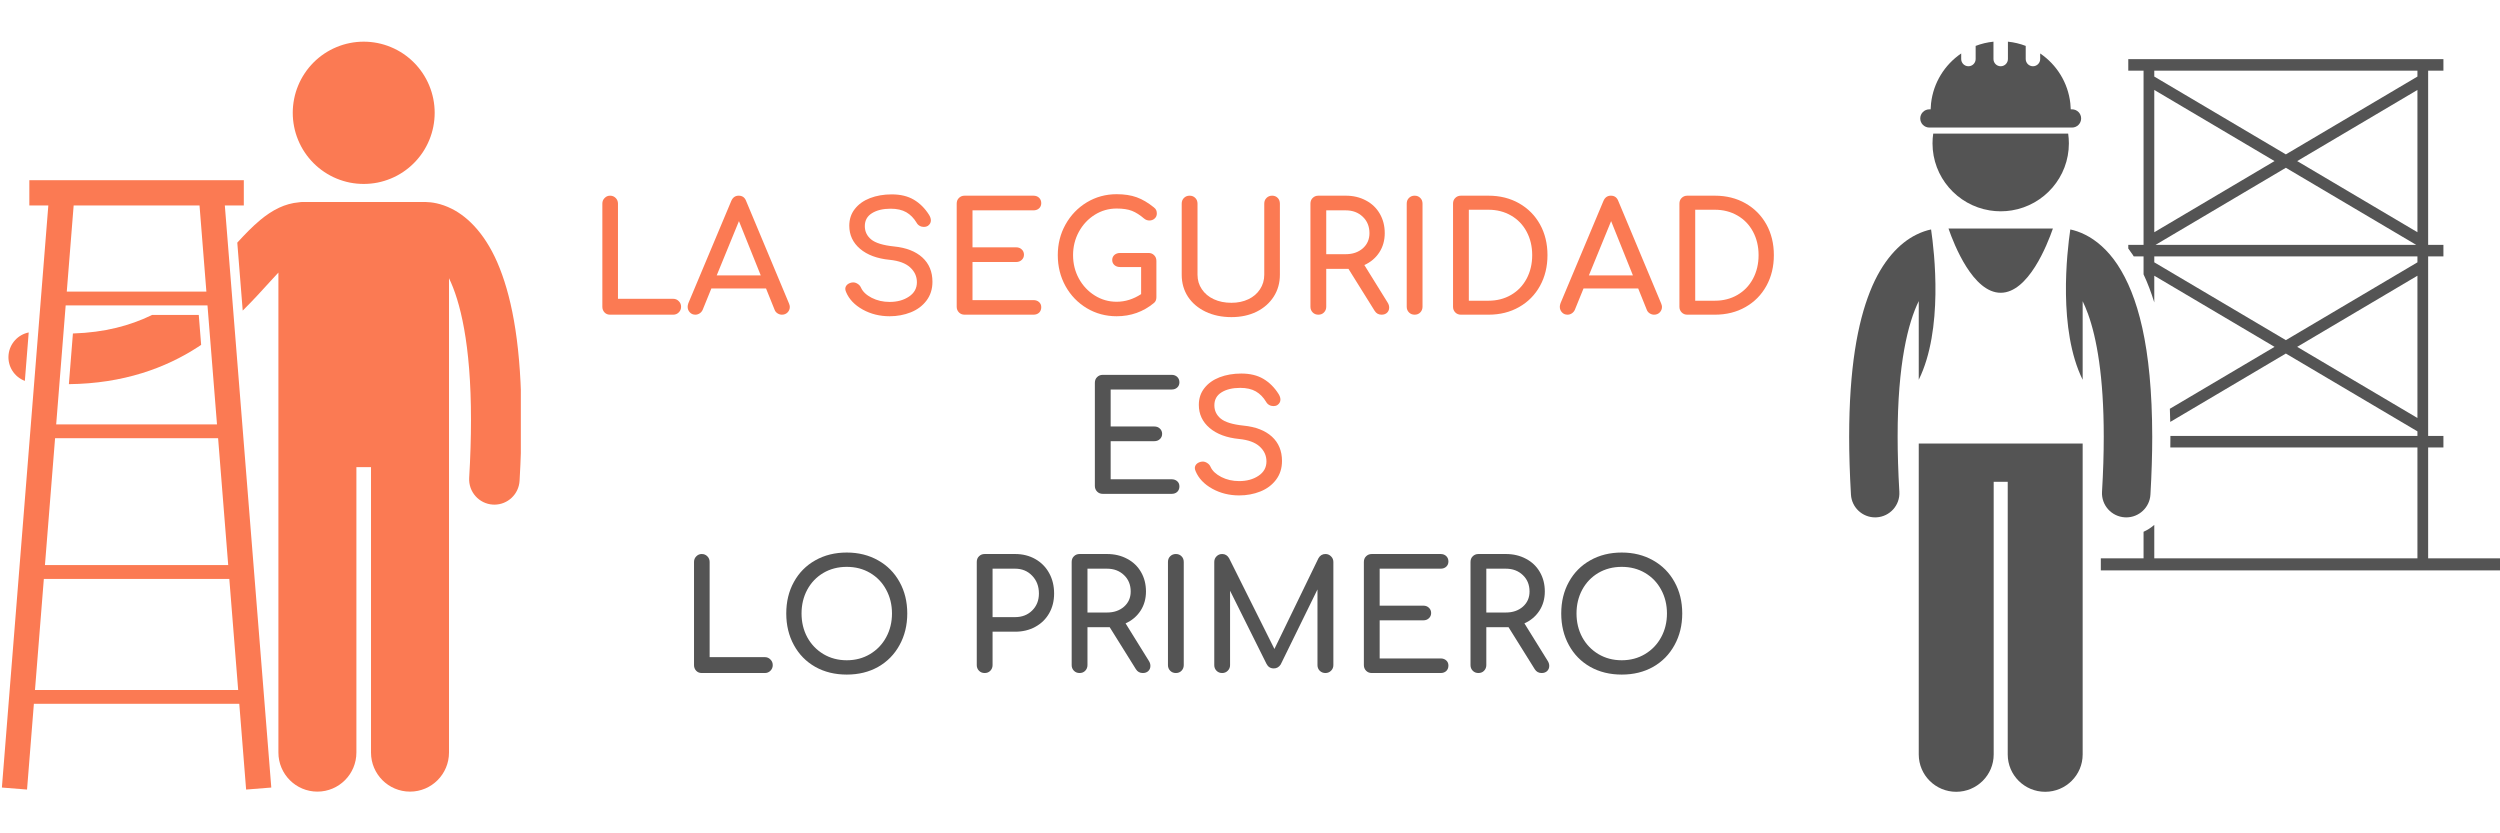 <svg xmlns="http://www.w3.org/2000/svg" xmlns:xlink="http://www.w3.org/1999/xlink" width="600" zoomAndPan="magnify" viewBox="0 0 450 150" height="200" preserveAspectRatio="xMidYMid meet" version="1.0"><defs><g/><clipPath id="2f3a347485"><path d="M 42 36 L 93.75 36 L 93.75 142.5 L 42 142.5 Z M 42 36 " clip-rule="nonzero"/></clipPath><clipPath id="51a731775a"><path d="M 52 7.5 L 79 7.5 L 79 34 L 52 34 Z M 52 7.5 " clip-rule="nonzero"/></clipPath><clipPath id="7e30310b10"><path d="M 0.234 32 L 49 32 L 49 142.5 L 0.234 142.5 Z M 0.234 32 " clip-rule="nonzero"/></clipPath><clipPath id="4e2efa2ec1"><path d="M 332.695 41 L 349 41 L 349 94 L 332.695 94 Z M 332.695 41 " clip-rule="nonzero"/></clipPath><clipPath id="435c2a9f3f"><path d="M 345 79 L 375 79 L 375 142.5 L 345 142.5 Z M 345 79 " clip-rule="nonzero"/></clipPath><clipPath id="318f2169b9"><path d="M 345 7.5 L 375 7.5 L 375 23 L 345 23 Z M 345 7.5 " clip-rule="nonzero"/></clipPath></defs><g clip-path="url(#2f3a347485)"><path fill="#fb7a53" d="M 93.859 75.648 C 93.859 78.98 93.754 82.605 93.523 86.551 C 93.379 88.969 91.379 90.836 88.992 90.836 C 88.902 90.836 88.812 90.836 88.723 90.828 C 86.219 90.68 84.309 88.527 84.453 86.016 C 84.676 82.23 84.777 78.781 84.777 75.648 C 84.797 61.863 82.793 54.117 80.82 50.078 L 80.82 135.453 C 80.82 139.344 77.68 142.492 73.805 142.492 C 69.926 142.492 66.781 139.344 66.781 135.453 L 66.781 84.078 L 64.152 84.078 L 64.152 135.453 C 64.152 139.344 61.008 142.492 57.133 142.492 C 53.258 142.492 50.113 139.344 50.113 135.453 L 50.113 49.062 C 49.699 49.504 49.266 49.969 48.816 50.469 C 47.34 52.082 45.66 53.965 43.688 55.906 L 42.711 43.676 C 44.047 42.219 45.371 40.832 46.84 39.605 C 47.859 38.762 48.965 37.984 50.262 37.379 C 51.32 36.883 52.539 36.523 53.824 36.414 C 54.047 36.379 54.27 36.355 54.5 36.355 L 76.434 36.355 C 76.504 36.355 76.574 36.363 76.641 36.363 C 77.668 36.379 79.367 36.598 81.309 37.578 C 84.359 39.098 87.652 42.418 89.957 48.301 C 92.289 54.211 93.855 62.75 93.859 75.648 Z M 93.859 75.648 " fill-opacity="1" fill-rule="nonzero"/></g><path fill="#fb7a53" d="M 1.543 63.844 C 1.75 61.809 3.266 60.223 5.168 59.84 L 4.473 68.562 C 2.586 67.855 1.332 65.949 1.543 63.844 Z M 1.543 63.844 " fill-opacity="1" fill-rule="nonzero"/><path fill="#fb7a53" d="M 27.383 56.684 L 35.777 56.684 L 36.207 62.074 C 36.016 62.203 35.828 62.332 35.633 62.457 C 29.836 66.227 22.199 69.047 12.398 69.148 L 13.125 60.027 C 18.902 59.848 23.398 58.59 27.156 56.797 C 27.234 56.762 27.305 56.719 27.383 56.684 Z M 27.383 56.684 " fill-opacity="1" fill-rule="nonzero"/><g clip-path="url(#51a731775a)"><path fill="#fb7a53" d="M 52.695 20.305 C 52.695 21.145 52.777 21.98 52.941 22.805 C 53.102 23.629 53.344 24.43 53.668 25.207 C 53.988 25.984 54.379 26.723 54.848 27.422 C 55.312 28.121 55.844 28.766 56.434 29.359 C 57.027 29.957 57.672 30.484 58.371 30.953 C 59.07 31.422 59.805 31.816 60.578 32.137 C 61.355 32.457 62.152 32.703 62.977 32.867 C 63.797 33.027 64.629 33.109 65.469 33.109 C 66.305 33.109 67.137 33.027 67.961 32.867 C 68.781 32.703 69.582 32.457 70.355 32.137 C 71.133 31.816 71.867 31.422 72.566 30.953 C 73.262 30.484 73.906 29.957 74.5 29.359 C 75.094 28.766 75.621 28.121 76.09 27.422 C 76.555 26.723 76.949 25.984 77.27 25.207 C 77.59 24.43 77.832 23.629 77.996 22.805 C 78.16 21.98 78.242 21.145 78.242 20.305 C 78.242 19.465 78.16 18.633 77.996 17.809 C 77.832 16.984 77.59 16.184 77.27 15.406 C 76.949 14.629 76.555 13.891 76.09 13.191 C 75.621 12.492 75.094 11.844 74.5 11.25 C 73.906 10.656 73.262 10.125 72.566 9.656 C 71.867 9.191 71.133 8.797 70.355 8.477 C 69.582 8.152 68.781 7.91 67.961 7.746 C 67.137 7.582 66.305 7.5 65.469 7.5 C 64.629 7.5 63.797 7.582 62.977 7.746 C 62.152 7.91 61.355 8.152 60.578 8.477 C 59.805 8.797 59.07 9.191 58.371 9.656 C 57.672 10.125 57.027 10.656 56.434 11.25 C 55.844 11.844 55.312 12.492 54.848 13.191 C 54.379 13.891 53.988 14.629 53.668 15.406 C 53.344 16.184 53.102 16.984 52.941 17.809 C 52.777 18.633 52.695 19.465 52.695 20.305 Z M 52.695 20.305 " fill-opacity="1" fill-rule="nonzero"/></g><g clip-path="url(#7e30310b10)"><path fill="#fb7a53" d="M 48.832 141.758 L 44.301 142.121 L 43.07 126.688 L 6.098 126.688 L 4.867 142.121 L 0.34 141.758 L 8.699 36.988 L 5.281 36.988 L 5.281 32.434 L 43.887 32.434 L 43.887 36.988 L 40.469 36.988 Z M 39.258 78.879 L 9.914 78.879 L 8.09 101.715 L 41.078 101.715 Z M 42.871 124.195 L 41.277 104.207 L 7.891 104.207 L 6.297 124.195 Z M 10.113 76.391 L 39.059 76.391 L 37.348 54.977 L 11.82 54.977 Z M 13.258 36.988 L 12.02 52.484 L 37.148 52.484 L 35.914 36.988 Z M 13.258 36.988 " fill-opacity="1" fill-rule="nonzero"/></g><path fill="#545454" d="M 384.07 46.152 L 385.84 46.152 L 385.84 49.383 C 386.566 50.926 387.207 52.609 387.77 54.434 L 387.77 49.629 L 409.418 62.434 L 390.574 73.578 C 390.605 74.355 390.629 75.141 390.645 75.945 L 411.453 63.637 L 435.137 77.645 L 435.137 78.469 L 390.672 78.469 C 390.672 78.52 390.672 78.566 390.672 78.613 C 390.672 79.246 390.664 79.895 390.656 80.543 L 435.137 80.543 L 435.137 100.496 L 387.77 100.496 L 387.77 94.48 C 387.195 94.984 386.547 95.402 385.84 95.719 L 385.84 100.496 L 378.148 100.496 L 378.148 102.672 L 451.039 102.672 L 451.039 100.496 L 437.066 100.496 L 437.066 80.543 L 439.816 80.543 L 439.816 78.469 L 437.066 78.469 L 437.066 46.152 L 439.816 46.152 L 439.816 44.078 L 437.066 44.078 L 437.066 12.715 L 439.816 12.715 L 439.816 10.641 L 383.09 10.641 L 383.09 12.715 L 385.84 12.715 L 385.84 44.078 L 383.09 44.078 L 383.09 44.73 C 383.367 45.102 383.637 45.477 383.898 45.871 C 383.957 45.961 384.012 46.059 384.07 46.152 Z M 413.492 62.434 L 435.137 49.629 L 435.137 75.238 Z M 435.137 47.219 L 411.453 61.227 L 387.77 47.219 L 387.77 46.152 L 435.137 46.152 Z M 387.77 16.191 L 409.414 28.996 L 387.77 41.801 Z M 435.137 41.801 L 413.492 28.996 L 435.137 16.191 Z M 434.918 44.078 L 387.992 44.078 L 411.453 30.199 Z M 435.137 12.715 L 435.137 13.781 L 411.453 27.789 L 387.77 13.781 L 387.77 12.715 Z M 435.137 12.715 " fill-opacity="1" fill-rule="nonzero"/><g clip-path="url(#4e2efa2ec1)"><path fill="#545454" d="M 337.523 93.129 C 337.609 93.129 337.695 93.125 337.785 93.121 C 340.191 92.98 342.027 90.922 341.883 88.523 C 341.672 84.91 341.574 81.613 341.574 78.617 C 341.559 65.449 343.48 58.055 345.375 54.195 L 345.375 68.355 C 349.82 59.355 348.195 45.367 347.594 41.301 C 346.801 41.469 345.887 41.762 344.91 42.254 C 341.977 43.703 338.812 46.875 336.598 52.496 C 334.359 58.137 332.855 66.297 332.848 78.617 C 332.848 81.801 332.953 85.262 333.172 89.035 C 333.309 91.344 335.23 93.129 337.523 93.129 Z M 337.523 93.129 " fill-opacity="1" fill-rule="nonzero"/></g><g clip-path="url(#435c2a9f3f)"><path fill="#545454" d="M 374.879 79.836 L 345.375 79.836 L 345.375 135.805 C 345.375 139.516 348.395 142.523 352.117 142.523 C 355.84 142.523 358.863 139.516 358.863 135.805 L 358.863 86.723 L 361.391 86.723 L 361.391 135.805 C 361.391 139.516 364.41 142.523 368.133 142.523 C 371.855 142.523 374.879 139.516 374.879 135.805 Z M 374.879 79.836 " fill-opacity="1" fill-rule="nonzero"/></g><path fill="#545454" d="M 374.879 68.359 L 374.879 54.219 C 375.199 54.879 375.527 55.637 375.848 56.523 C 377.387 60.77 378.68 67.738 378.676 78.617 C 378.676 81.617 378.578 84.91 378.363 88.527 C 378.227 90.926 380.062 92.98 382.469 93.121 C 382.555 93.125 382.641 93.129 382.727 93.129 C 385.02 93.129 386.941 91.344 387.078 89.035 C 387.297 85.262 387.402 81.801 387.402 78.617 C 387.379 62.207 384.75 53.125 381.164 47.664 C 379.371 44.953 377.277 43.215 375.34 42.254 C 374.363 41.762 373.449 41.469 372.656 41.301 C 372.055 45.367 370.43 59.355 374.879 68.359 Z M 374.879 68.359 " fill-opacity="1" fill-rule="nonzero"/><path fill="#545454" d="M 360.125 52.699 C 365.094 52.699 368.5 44.09 369.523 41.133 L 350.727 41.133 C 351.75 44.09 355.156 52.699 360.125 52.699 Z M 360.125 52.699 " fill-opacity="1" fill-rule="nonzero"/><path fill="#545454" d="M 362.129 37.871 C 367.953 36.918 372.398 31.879 372.398 25.805 C 372.398 25.207 372.352 24.621 372.27 24.051 L 347.98 24.051 C 347.898 24.621 347.852 25.207 347.852 25.805 C 347.852 31.879 352.297 36.918 358.125 37.871 C 358.773 37.977 359.445 38.035 360.125 38.035 C 360.809 38.035 361.477 37.98 362.129 37.871 Z M 362.129 37.871 " fill-opacity="1" fill-rule="nonzero"/><g clip-path="url(#318f2169b9)"><path fill="#545454" d="M 347.289 19.68 C 346.383 19.68 345.645 20.414 345.645 21.32 C 345.645 22.227 346.383 22.961 347.289 22.961 L 372.961 22.961 C 373.871 22.961 374.605 22.227 374.605 21.32 C 374.605 20.414 373.871 19.68 372.961 19.68 L 372.734 19.68 C 372.723 19.312 372.699 18.949 372.66 18.594 C 372.242 14.867 370.191 11.633 367.234 9.621 L 367.234 10.625 C 367.234 11.34 366.652 11.926 365.934 11.926 C 365.215 11.926 364.629 11.344 364.629 10.625 L 364.629 8.262 C 363.617 7.875 362.543 7.613 361.426 7.5 L 361.426 10.625 C 361.426 11.34 360.844 11.926 360.125 11.926 C 359.406 11.926 358.824 11.344 358.824 10.625 L 358.824 7.5 C 357.703 7.613 356.629 7.875 355.617 8.262 L 355.617 10.625 C 355.617 11.34 355.035 11.926 354.316 11.926 C 353.598 11.926 353.016 11.344 353.016 10.625 L 353.016 9.621 C 350.059 11.637 348.008 14.867 347.59 18.594 C 347.551 18.949 347.527 19.312 347.516 19.68 Z M 347.289 19.68 " fill-opacity="1" fill-rule="nonzero"/></g><g fill="#fb7a53" fill-opacity="1"><g transform="translate(105.673, 56.644)"><g><path d="M 4.141 0 C 3.734 0 3.398 -0.133 3.141 -0.406 C 2.879 -0.688 2.75 -1.023 2.75 -1.422 L 2.75 -19.984 C 2.75 -20.391 2.883 -20.727 3.156 -21 C 3.426 -21.281 3.754 -21.422 4.141 -21.422 C 4.547 -21.422 4.883 -21.281 5.156 -21 C 5.426 -20.727 5.562 -20.391 5.562 -19.984 L 5.562 -2.859 L 15.5 -2.859 C 15.895 -2.859 16.227 -2.719 16.5 -2.438 C 16.781 -2.164 16.922 -1.828 16.922 -1.422 C 16.922 -1.023 16.781 -0.688 16.5 -0.406 C 16.227 -0.133 15.895 0 15.5 0 Z M 4.141 0 "/></g></g></g><g fill="#fb7a53" fill-opacity="1"><g transform="translate(123.277, 56.644)"><g><path d="M 18.75 -2 C 18.844 -1.758 18.891 -1.562 18.891 -1.406 C 18.891 -1.02 18.754 -0.688 18.484 -0.406 C 18.211 -0.133 17.875 0 17.469 0 C 17.195 0 16.938 -0.078 16.688 -0.234 C 16.438 -0.391 16.258 -0.602 16.156 -0.875 L 14.609 -4.719 L 4.766 -4.719 L 3.203 -0.875 C 3.078 -0.602 2.895 -0.391 2.656 -0.234 C 2.414 -0.078 2.16 0 1.891 0 C 1.484 0 1.148 -0.141 0.891 -0.422 C 0.629 -0.703 0.5 -1.035 0.5 -1.422 C 0.5 -1.609 0.539 -1.82 0.625 -2.062 L 8.344 -20.453 C 8.613 -21.098 9.062 -21.422 9.688 -21.422 C 10.344 -21.422 10.789 -21.098 11.031 -20.453 Z M 5.734 -7.078 L 13.656 -7.078 L 9.734 -16.844 Z M 5.734 -7.078 "/></g></g></g><g fill="#fb7a53" fill-opacity="1"><g transform="translate(142.555, 56.644)"><g/></g></g><g fill="#fb7a53" fill-opacity="1"><g transform="translate(150.59, 56.644)"><g><path d="M 9.547 0.281 C 7.773 0.281 6.16 -0.117 4.703 -0.922 C 3.242 -1.734 2.242 -2.785 1.703 -4.078 C 1.609 -4.305 1.562 -4.492 1.562 -4.641 C 1.562 -4.91 1.66 -5.148 1.859 -5.359 C 2.066 -5.566 2.344 -5.707 2.688 -5.781 C 2.738 -5.801 2.832 -5.812 2.969 -5.812 C 3.258 -5.812 3.535 -5.723 3.797 -5.547 C 4.066 -5.379 4.266 -5.148 4.391 -4.859 C 4.711 -4.141 5.359 -3.531 6.328 -3.031 C 7.297 -2.539 8.367 -2.297 9.547 -2.297 C 10.91 -2.297 12.066 -2.613 13.016 -3.25 C 13.973 -3.883 14.453 -4.75 14.453 -5.844 C 14.453 -6.883 14.047 -7.773 13.234 -8.516 C 12.43 -9.254 11.207 -9.707 9.562 -9.875 C 7.301 -10.094 5.52 -10.754 4.219 -11.859 C 2.926 -12.961 2.281 -14.348 2.281 -16.016 C 2.281 -17.18 2.613 -18.188 3.281 -19.031 C 3.945 -19.883 4.859 -20.535 6.016 -20.984 C 7.18 -21.43 8.484 -21.656 9.922 -21.656 C 11.492 -21.656 12.816 -21.336 13.891 -20.703 C 14.973 -20.066 15.891 -19.156 16.641 -17.969 C 16.859 -17.613 16.969 -17.281 16.969 -16.969 C 16.969 -16.57 16.785 -16.242 16.422 -15.984 C 16.223 -15.859 15.988 -15.797 15.719 -15.797 C 15.438 -15.797 15.176 -15.863 14.938 -16 C 14.707 -16.133 14.523 -16.32 14.391 -16.562 C 13.898 -17.383 13.285 -18.008 12.547 -18.438 C 11.805 -18.863 10.867 -19.078 9.734 -19.078 C 8.348 -19.078 7.223 -18.805 6.359 -18.266 C 5.504 -17.734 5.078 -16.957 5.078 -15.938 C 5.078 -14.977 5.457 -14.18 6.219 -13.547 C 6.988 -12.91 8.363 -12.488 10.344 -12.281 C 12.531 -12.062 14.227 -11.398 15.438 -10.297 C 16.645 -9.191 17.25 -7.734 17.25 -5.922 C 17.25 -4.609 16.891 -3.477 16.172 -2.531 C 15.461 -1.594 14.52 -0.891 13.344 -0.422 C 12.164 0.047 10.898 0.281 9.547 0.281 Z M 9.547 0.281 "/></g></g></g><g fill="#fb7a53" fill-opacity="1"><g transform="translate(169.456, 56.644)"><g><path d="M 4.172 0 C 3.766 0 3.426 -0.133 3.156 -0.406 C 2.883 -0.688 2.75 -1.023 2.75 -1.422 L 2.75 -19.984 C 2.75 -20.41 2.883 -20.754 3.156 -21.016 C 3.426 -21.285 3.766 -21.422 4.172 -21.422 L 16.562 -21.422 C 16.977 -21.422 17.316 -21.297 17.578 -21.047 C 17.836 -20.797 17.969 -20.473 17.969 -20.078 C 17.969 -19.691 17.836 -19.379 17.578 -19.141 C 17.316 -18.898 16.977 -18.781 16.562 -18.781 L 5.594 -18.781 L 5.594 -12.125 L 13.469 -12.125 C 13.863 -12.125 14.191 -12 14.453 -11.75 C 14.723 -11.5 14.859 -11.18 14.859 -10.797 C 14.859 -10.422 14.723 -10.109 14.453 -9.859 C 14.191 -9.609 13.863 -9.484 13.469 -9.484 L 5.594 -9.484 L 5.594 -2.625 L 16.562 -2.625 C 16.977 -2.625 17.316 -2.504 17.578 -2.266 C 17.836 -2.035 17.969 -1.727 17.969 -1.344 C 17.969 -0.938 17.836 -0.609 17.578 -0.359 C 17.316 -0.117 16.977 0 16.562 0 Z M 4.172 0 "/></g></g></g><g fill="#fb7a53" fill-opacity="1"><g transform="translate(188.651, 56.644)"><g><path d="M 18.094 -11.109 C 18.5 -11.109 18.832 -10.973 19.094 -10.703 C 19.363 -10.441 19.5 -10.102 19.5 -9.688 L 19.5 -3.125 C 19.5 -2.688 19.352 -2.348 19.062 -2.109 C 17.133 -0.516 14.895 0.281 12.344 0.281 C 10.383 0.281 8.594 -0.203 6.969 -1.172 C 5.352 -2.141 4.078 -3.461 3.141 -5.141 C 2.211 -6.828 1.75 -8.688 1.75 -10.719 C 1.75 -12.727 2.211 -14.566 3.141 -16.234 C 4.078 -17.91 5.352 -19.238 6.969 -20.219 C 8.594 -21.195 10.383 -21.688 12.344 -21.688 C 13.727 -21.688 14.926 -21.504 15.938 -21.141 C 16.957 -20.773 17.988 -20.172 19.031 -19.328 C 19.25 -19.16 19.395 -18.988 19.469 -18.812 C 19.539 -18.645 19.578 -18.441 19.578 -18.203 C 19.578 -17.836 19.441 -17.535 19.172 -17.297 C 18.91 -17.066 18.598 -16.953 18.234 -16.953 C 17.898 -16.953 17.586 -17.066 17.297 -17.297 C 16.547 -17.941 15.816 -18.406 15.109 -18.688 C 14.398 -18.969 13.477 -19.109 12.344 -19.109 C 10.914 -19.109 9.602 -18.734 8.406 -17.984 C 7.207 -17.234 6.254 -16.211 5.547 -14.922 C 4.848 -13.641 4.5 -12.238 4.5 -10.719 C 4.5 -9.188 4.848 -7.781 5.547 -6.5 C 6.254 -5.219 7.207 -4.203 8.406 -3.453 C 9.602 -2.703 10.914 -2.328 12.344 -2.328 C 13.875 -2.328 15.344 -2.785 16.75 -3.703 L 16.75 -8.578 L 12.969 -8.578 C 12.551 -8.578 12.207 -8.695 11.938 -8.938 C 11.676 -9.176 11.547 -9.477 11.547 -9.844 C 11.547 -10.207 11.676 -10.508 11.938 -10.75 C 12.207 -10.988 12.551 -11.109 12.969 -11.109 Z M 18.094 -11.109 "/></g></g></g><g fill="#fb7a53" fill-opacity="1"><g transform="translate(209.958, 56.644)"><g><path d="M 11.703 0.438 C 9.973 0.438 8.426 0.113 7.062 -0.531 C 5.695 -1.188 4.633 -2.086 3.875 -3.234 C 3.125 -4.391 2.75 -5.707 2.75 -7.188 L 2.75 -19.984 C 2.75 -20.41 2.883 -20.754 3.156 -21.016 C 3.426 -21.285 3.766 -21.422 4.172 -21.422 C 4.586 -21.422 4.926 -21.285 5.188 -21.016 C 5.457 -20.754 5.594 -20.41 5.594 -19.984 L 5.594 -7.188 C 5.594 -6.219 5.852 -5.348 6.375 -4.578 C 6.895 -3.805 7.613 -3.207 8.531 -2.781 C 9.457 -2.352 10.516 -2.141 11.703 -2.141 C 12.836 -2.141 13.852 -2.352 14.75 -2.781 C 15.645 -3.207 16.344 -3.805 16.844 -4.578 C 17.352 -5.348 17.609 -6.219 17.609 -7.188 L 17.609 -19.984 C 17.609 -20.41 17.742 -20.754 18.016 -21.016 C 18.285 -21.285 18.625 -21.422 19.031 -21.422 C 19.438 -21.422 19.77 -21.285 20.031 -21.016 C 20.289 -20.754 20.422 -20.41 20.422 -19.984 L 20.422 -7.188 C 20.422 -5.719 20.051 -4.406 19.312 -3.25 C 18.57 -2.094 17.539 -1.188 16.219 -0.531 C 14.895 0.113 13.391 0.438 11.703 0.438 Z M 11.703 0.438 "/></g></g></g><g fill="#fb7a53" fill-opacity="1"><g transform="translate(233.129, 56.644)"><g><path d="M 16.641 -2.188 C 16.828 -1.895 16.922 -1.594 16.922 -1.281 C 16.922 -0.914 16.797 -0.609 16.547 -0.359 C 16.297 -0.117 15.961 0 15.547 0 C 15.016 0 14.602 -0.227 14.312 -0.688 L 9.594 -8.25 L 5.594 -8.25 L 5.594 -1.422 C 5.594 -1.023 5.457 -0.688 5.188 -0.406 C 4.926 -0.133 4.586 0 4.172 0 C 3.766 0 3.426 -0.133 3.156 -0.406 C 2.883 -0.688 2.75 -1.023 2.75 -1.422 L 2.75 -19.984 C 2.75 -20.41 2.883 -20.754 3.156 -21.016 C 3.426 -21.285 3.766 -21.422 4.172 -21.422 L 9.109 -21.422 C 10.461 -21.422 11.672 -21.133 12.734 -20.562 C 13.805 -20 14.641 -19.203 15.234 -18.172 C 15.828 -17.148 16.125 -15.984 16.125 -14.672 C 16.125 -13.367 15.797 -12.211 15.141 -11.203 C 14.484 -10.203 13.586 -9.445 12.453 -8.938 Z M 9.109 -10.891 C 10.348 -10.891 11.367 -11.238 12.172 -11.938 C 12.973 -12.645 13.375 -13.555 13.375 -14.672 C 13.375 -15.879 12.973 -16.863 12.172 -17.625 C 11.367 -18.395 10.348 -18.781 9.109 -18.781 L 5.594 -18.781 L 5.594 -10.891 Z M 9.109 -10.891 "/></g></g></g><g fill="#fb7a53" fill-opacity="1"><g transform="translate(250.46, 56.644)"><g><path d="M 4.172 0 C 3.766 0 3.426 -0.133 3.156 -0.406 C 2.883 -0.688 2.75 -1.023 2.75 -1.422 L 2.75 -19.984 C 2.75 -20.41 2.883 -20.754 3.156 -21.016 C 3.426 -21.285 3.766 -21.422 4.172 -21.422 C 4.586 -21.422 4.926 -21.285 5.188 -21.016 C 5.457 -20.754 5.594 -20.41 5.594 -19.984 L 5.594 -1.422 C 5.594 -1.023 5.457 -0.688 5.188 -0.406 C 4.926 -0.133 4.586 0 4.172 0 Z M 4.172 0 "/></g></g></g><g fill="#fb7a53" fill-opacity="1"><g transform="translate(258.796, 56.644)"><g><path d="M 4.172 0 C 3.766 0 3.426 -0.133 3.156 -0.406 C 2.883 -0.688 2.75 -1.023 2.75 -1.422 L 2.75 -19.984 C 2.75 -20.41 2.883 -20.754 3.156 -21.016 C 3.426 -21.285 3.766 -21.422 4.172 -21.422 L 9.125 -21.422 C 11.195 -21.422 13.035 -20.961 14.641 -20.047 C 16.254 -19.129 17.508 -17.863 18.406 -16.25 C 19.301 -14.633 19.75 -12.789 19.75 -10.719 C 19.75 -8.656 19.301 -6.812 18.406 -5.188 C 17.508 -3.562 16.254 -2.289 14.641 -1.375 C 13.035 -0.457 11.195 0 9.125 0 Z M 9.125 -2.516 C 10.645 -2.516 12.004 -2.863 13.203 -3.562 C 14.398 -4.258 15.332 -5.234 16 -6.484 C 16.664 -7.734 17 -9.145 17 -10.719 C 17 -12.289 16.664 -13.695 16 -14.938 C 15.332 -16.188 14.398 -17.156 13.203 -17.844 C 12.004 -18.539 10.645 -18.891 9.125 -18.891 L 5.594 -18.891 L 5.594 -2.516 Z M 9.125 -2.516 "/></g></g></g><g fill="#fb7a53" fill-opacity="1"><g transform="translate(280.267, 56.644)"><g><path d="M 18.75 -2 C 18.844 -1.758 18.891 -1.562 18.891 -1.406 C 18.891 -1.02 18.754 -0.688 18.484 -0.406 C 18.211 -0.133 17.875 0 17.469 0 C 17.195 0 16.938 -0.078 16.688 -0.234 C 16.438 -0.391 16.258 -0.602 16.156 -0.875 L 14.609 -4.719 L 4.766 -4.719 L 3.203 -0.875 C 3.078 -0.602 2.895 -0.391 2.656 -0.234 C 2.414 -0.078 2.16 0 1.891 0 C 1.484 0 1.148 -0.141 0.891 -0.422 C 0.629 -0.703 0.5 -1.035 0.5 -1.422 C 0.5 -1.609 0.539 -1.82 0.625 -2.062 L 8.344 -20.453 C 8.613 -21.098 9.062 -21.422 9.688 -21.422 C 10.344 -21.422 10.789 -21.098 11.031 -20.453 Z M 5.734 -7.078 L 13.656 -7.078 L 9.734 -16.844 Z M 5.734 -7.078 "/></g></g></g><g fill="#fb7a53" fill-opacity="1"><g transform="translate(299.545, 56.644)"><g><path d="M 4.172 0 C 3.766 0 3.426 -0.133 3.156 -0.406 C 2.883 -0.688 2.75 -1.023 2.75 -1.422 L 2.75 -19.984 C 2.75 -20.41 2.883 -20.754 3.156 -21.016 C 3.426 -21.285 3.766 -21.422 4.172 -21.422 L 9.125 -21.422 C 11.195 -21.422 13.035 -20.961 14.641 -20.047 C 16.254 -19.129 17.508 -17.863 18.406 -16.25 C 19.301 -14.633 19.75 -12.789 19.75 -10.719 C 19.75 -8.656 19.301 -6.812 18.406 -5.188 C 17.508 -3.562 16.254 -2.289 14.641 -1.375 C 13.035 -0.457 11.195 0 9.125 0 Z M 9.125 -2.516 C 10.645 -2.516 12.004 -2.863 13.203 -3.562 C 14.398 -4.258 15.332 -5.234 16 -6.484 C 16.664 -7.734 17 -9.145 17 -10.719 C 17 -12.289 16.664 -13.695 16 -14.938 C 15.332 -16.188 14.398 -17.156 13.203 -17.844 C 12.004 -18.539 10.645 -18.891 9.125 -18.891 L 5.594 -18.891 L 5.594 -2.516 Z M 9.125 -2.516 "/></g></g></g><g fill="#545454" fill-opacity="1"><g transform="translate(194.325, 88.894)"><g><path d="M 4.172 0 C 3.766 0 3.426 -0.133 3.156 -0.406 C 2.883 -0.688 2.75 -1.023 2.75 -1.422 L 2.75 -19.984 C 2.75 -20.41 2.883 -20.754 3.156 -21.016 C 3.426 -21.285 3.766 -21.422 4.172 -21.422 L 16.562 -21.422 C 16.977 -21.422 17.316 -21.297 17.578 -21.047 C 17.836 -20.797 17.969 -20.473 17.969 -20.078 C 17.969 -19.691 17.836 -19.379 17.578 -19.141 C 17.316 -18.898 16.977 -18.781 16.562 -18.781 L 5.594 -18.781 L 5.594 -12.125 L 13.469 -12.125 C 13.863 -12.125 14.191 -12 14.453 -11.75 C 14.723 -11.5 14.859 -11.18 14.859 -10.797 C 14.859 -10.422 14.723 -10.109 14.453 -9.859 C 14.191 -9.609 13.863 -9.484 13.469 -9.484 L 5.594 -9.484 L 5.594 -2.625 L 16.562 -2.625 C 16.977 -2.625 17.316 -2.504 17.578 -2.266 C 17.836 -2.035 17.969 -1.727 17.969 -1.344 C 17.969 -0.938 17.836 -0.609 17.578 -0.359 C 17.316 -0.117 16.977 0 16.562 0 Z M 4.172 0 "/></g></g></g><g fill="#fb7a53" fill-opacity="1"><g transform="translate(213.509, 88.894)"><g><path d="M 9.547 0.281 C 7.773 0.281 6.16 -0.117 4.703 -0.922 C 3.242 -1.734 2.242 -2.785 1.703 -4.078 C 1.609 -4.305 1.562 -4.492 1.562 -4.641 C 1.562 -4.91 1.66 -5.148 1.859 -5.359 C 2.066 -5.566 2.344 -5.707 2.688 -5.781 C 2.738 -5.801 2.832 -5.812 2.969 -5.812 C 3.258 -5.812 3.535 -5.723 3.797 -5.547 C 4.066 -5.379 4.266 -5.148 4.391 -4.859 C 4.711 -4.141 5.359 -3.531 6.328 -3.031 C 7.297 -2.539 8.367 -2.297 9.547 -2.297 C 10.91 -2.297 12.066 -2.613 13.016 -3.25 C 13.973 -3.883 14.453 -4.75 14.453 -5.844 C 14.453 -6.883 14.047 -7.773 13.234 -8.516 C 12.43 -9.254 11.207 -9.707 9.562 -9.875 C 7.301 -10.094 5.52 -10.754 4.219 -11.859 C 2.926 -12.961 2.281 -14.348 2.281 -16.016 C 2.281 -17.18 2.613 -18.188 3.281 -19.031 C 3.945 -19.883 4.859 -20.535 6.016 -20.984 C 7.18 -21.43 8.484 -21.656 9.922 -21.656 C 11.492 -21.656 12.816 -21.336 13.891 -20.703 C 14.973 -20.066 15.891 -19.156 16.641 -17.969 C 16.859 -17.613 16.969 -17.281 16.969 -16.969 C 16.969 -16.57 16.785 -16.242 16.422 -15.984 C 16.223 -15.859 15.988 -15.797 15.719 -15.797 C 15.438 -15.797 15.176 -15.863 14.938 -16 C 14.707 -16.133 14.523 -16.32 14.391 -16.562 C 13.898 -17.383 13.285 -18.008 12.547 -18.438 C 11.805 -18.863 10.867 -19.078 9.734 -19.078 C 8.348 -19.078 7.223 -18.805 6.359 -18.266 C 5.504 -17.734 5.078 -16.957 5.078 -15.938 C 5.078 -14.977 5.457 -14.18 6.219 -13.547 C 6.988 -12.91 8.363 -12.488 10.344 -12.281 C 12.531 -12.062 14.227 -11.398 15.438 -10.297 C 16.645 -9.191 17.25 -7.734 17.25 -5.922 C 17.25 -4.609 16.891 -3.477 16.172 -2.531 C 15.461 -1.594 14.52 -0.891 13.344 -0.422 C 12.164 0.047 10.898 0.281 9.547 0.281 Z M 9.547 0.281 "/></g></g></g><g fill="#545454" fill-opacity="1"><g transform="translate(122.173, 121.144)"><g><path d="M 4.141 0 C 3.734 0 3.398 -0.133 3.141 -0.406 C 2.879 -0.688 2.75 -1.023 2.75 -1.422 L 2.75 -19.984 C 2.75 -20.391 2.883 -20.727 3.156 -21 C 3.426 -21.281 3.754 -21.422 4.141 -21.422 C 4.547 -21.422 4.883 -21.281 5.156 -21 C 5.426 -20.727 5.562 -20.391 5.562 -19.984 L 5.562 -2.859 L 15.5 -2.859 C 15.895 -2.859 16.227 -2.719 16.5 -2.438 C 16.781 -2.164 16.922 -1.828 16.922 -1.422 C 16.922 -1.023 16.781 -0.688 16.5 -0.406 C 16.227 -0.133 15.895 0 15.5 0 Z M 4.141 0 "/></g></g></g><g fill="#545454" fill-opacity="1"><g transform="translate(139.777, 121.144)"><g><path d="M 12.641 0.281 C 10.516 0.281 8.625 -0.18 6.969 -1.109 C 5.32 -2.047 4.039 -3.352 3.125 -5.031 C 2.207 -6.707 1.75 -8.602 1.75 -10.719 C 1.75 -12.844 2.207 -14.734 3.125 -16.391 C 4.039 -18.055 5.32 -19.352 6.969 -20.281 C 8.625 -21.219 10.516 -21.688 12.641 -21.688 C 14.742 -21.688 16.625 -21.219 18.281 -20.281 C 19.938 -19.352 21.223 -18.055 22.141 -16.391 C 23.066 -14.734 23.531 -12.844 23.531 -10.719 C 23.531 -8.602 23.066 -6.707 22.141 -5.031 C 21.223 -3.352 19.941 -2.047 18.297 -1.109 C 16.648 -0.18 14.766 0.281 12.641 0.281 Z M 12.641 -2.297 C 14.191 -2.297 15.586 -2.664 16.828 -3.406 C 18.078 -4.156 19.047 -5.164 19.734 -6.438 C 20.43 -7.719 20.781 -9.145 20.781 -10.719 C 20.781 -12.289 20.43 -13.719 19.734 -15 C 19.047 -16.281 18.082 -17.285 16.844 -18.016 C 15.613 -18.742 14.211 -19.109 12.641 -19.109 C 11.066 -19.109 9.66 -18.742 8.422 -18.016 C 7.191 -17.285 6.227 -16.281 5.531 -15 C 4.844 -13.719 4.5 -12.289 4.5 -10.719 C 4.5 -9.145 4.844 -7.719 5.531 -6.438 C 6.227 -5.164 7.195 -4.156 8.438 -3.406 C 9.688 -2.664 11.086 -2.297 12.641 -2.297 Z M 12.641 -2.297 "/></g></g></g><g fill="#545454" fill-opacity="1"><g transform="translate(165.033, 121.144)"><g/></g></g><g fill="#545454" fill-opacity="1"><g transform="translate(173.068, 121.144)"><g><path d="M 4.172 0 C 3.766 0 3.426 -0.133 3.156 -0.406 C 2.883 -0.688 2.75 -1.023 2.75 -1.422 L 2.75 -19.984 C 2.75 -20.41 2.883 -20.754 3.156 -21.016 C 3.426 -21.285 3.766 -21.422 4.172 -21.422 L 9.656 -21.422 C 11.008 -21.422 12.219 -21.117 13.281 -20.516 C 14.352 -19.91 15.188 -19.066 15.781 -17.984 C 16.375 -16.91 16.672 -15.688 16.672 -14.312 C 16.672 -12.977 16.375 -11.789 15.781 -10.75 C 15.188 -9.707 14.352 -8.895 13.281 -8.312 C 12.219 -7.727 11.008 -7.438 9.656 -7.438 L 5.594 -7.438 L 5.594 -1.422 C 5.594 -1.023 5.457 -0.688 5.188 -0.406 C 4.926 -0.133 4.586 0 4.172 0 Z M 9.656 -10.062 C 10.895 -10.062 11.914 -10.457 12.719 -11.25 C 13.531 -12.051 13.938 -13.07 13.938 -14.312 C 13.938 -15.613 13.531 -16.68 12.719 -17.516 C 11.914 -18.359 10.895 -18.781 9.656 -18.781 L 5.594 -18.781 L 5.594 -10.062 Z M 9.656 -10.062 "/></g></g></g><g fill="#545454" fill-opacity="1"><g transform="translate(190.151, 121.144)"><g><path d="M 16.641 -2.188 C 16.828 -1.895 16.922 -1.594 16.922 -1.281 C 16.922 -0.914 16.797 -0.609 16.547 -0.359 C 16.297 -0.117 15.961 0 15.547 0 C 15.016 0 14.602 -0.227 14.312 -0.688 L 9.594 -8.25 L 5.594 -8.25 L 5.594 -1.422 C 5.594 -1.023 5.457 -0.688 5.188 -0.406 C 4.926 -0.133 4.586 0 4.172 0 C 3.766 0 3.426 -0.133 3.156 -0.406 C 2.883 -0.688 2.75 -1.023 2.75 -1.422 L 2.75 -19.984 C 2.75 -20.41 2.883 -20.754 3.156 -21.016 C 3.426 -21.285 3.766 -21.422 4.172 -21.422 L 9.109 -21.422 C 10.461 -21.422 11.672 -21.133 12.734 -20.562 C 13.805 -20 14.641 -19.203 15.234 -18.172 C 15.828 -17.148 16.125 -15.984 16.125 -14.672 C 16.125 -13.367 15.797 -12.211 15.141 -11.203 C 14.484 -10.203 13.586 -9.445 12.453 -8.938 Z M 9.109 -10.891 C 10.348 -10.891 11.367 -11.238 12.172 -11.938 C 12.973 -12.645 13.375 -13.555 13.375 -14.672 C 13.375 -15.879 12.973 -16.863 12.172 -17.625 C 11.367 -18.395 10.348 -18.781 9.109 -18.781 L 5.594 -18.781 L 5.594 -10.891 Z M 9.109 -10.891 "/></g></g></g><g fill="#545454" fill-opacity="1"><g transform="translate(207.482, 121.144)"><g><path d="M 4.172 0 C 3.766 0 3.426 -0.133 3.156 -0.406 C 2.883 -0.688 2.75 -1.023 2.75 -1.422 L 2.75 -19.984 C 2.75 -20.41 2.883 -20.754 3.156 -21.016 C 3.426 -21.285 3.766 -21.422 4.172 -21.422 C 4.586 -21.422 4.926 -21.285 5.188 -21.016 C 5.457 -20.754 5.594 -20.41 5.594 -19.984 L 5.594 -1.422 C 5.594 -1.023 5.457 -0.688 5.188 -0.406 C 4.926 -0.133 4.586 0 4.172 0 Z M 4.172 0 "/></g></g></g><g fill="#545454" fill-opacity="1"><g transform="translate(215.818, 121.144)"><g><path d="M 22.766 -21.422 C 23.16 -21.422 23.492 -21.281 23.766 -21 C 24.047 -20.727 24.188 -20.391 24.188 -19.984 L 24.188 -1.422 C 24.188 -1.023 24.047 -0.688 23.766 -0.406 C 23.484 -0.133 23.148 0 22.766 0 C 22.359 0 22.016 -0.133 21.734 -0.406 C 21.461 -0.688 21.328 -1.023 21.328 -1.422 L 21.328 -15.047 L 14.703 -1.531 C 14.391 -1.062 13.977 -0.828 13.469 -0.828 C 12.863 -0.828 12.422 -1.109 12.141 -1.672 L 5.594 -14.812 L 5.594 -1.422 C 5.594 -1.023 5.453 -0.688 5.172 -0.406 C 4.898 -0.133 4.566 0 4.172 0 C 3.766 0 3.426 -0.133 3.156 -0.406 C 2.883 -0.688 2.75 -1.023 2.75 -1.422 L 2.75 -19.984 C 2.75 -20.391 2.883 -20.727 3.156 -21 C 3.426 -21.281 3.766 -21.422 4.172 -21.422 C 4.711 -21.422 5.129 -21.164 5.422 -20.656 L 13.578 -4.328 L 21.5 -20.656 C 21.789 -21.164 22.211 -21.422 22.766 -21.422 Z M 22.766 -21.422 "/></g></g></g><g fill="#545454" fill-opacity="1"><g transform="translate(242.746, 121.144)"><g><path d="M 4.172 0 C 3.766 0 3.426 -0.133 3.156 -0.406 C 2.883 -0.688 2.75 -1.023 2.75 -1.422 L 2.75 -19.984 C 2.75 -20.41 2.883 -20.754 3.156 -21.016 C 3.426 -21.285 3.766 -21.422 4.172 -21.422 L 16.562 -21.422 C 16.977 -21.422 17.316 -21.297 17.578 -21.047 C 17.836 -20.797 17.969 -20.473 17.969 -20.078 C 17.969 -19.691 17.836 -19.379 17.578 -19.141 C 17.316 -18.898 16.977 -18.781 16.562 -18.781 L 5.594 -18.781 L 5.594 -12.125 L 13.469 -12.125 C 13.863 -12.125 14.191 -12 14.453 -11.75 C 14.723 -11.5 14.859 -11.18 14.859 -10.797 C 14.859 -10.422 14.723 -10.109 14.453 -9.859 C 14.191 -9.609 13.863 -9.484 13.469 -9.484 L 5.594 -9.484 L 5.594 -2.625 L 16.562 -2.625 C 16.977 -2.625 17.316 -2.504 17.578 -2.266 C 17.836 -2.035 17.969 -1.727 17.969 -1.344 C 17.969 -0.938 17.836 -0.609 17.578 -0.359 C 17.316 -0.117 16.977 0 16.562 0 Z M 4.172 0 "/></g></g></g><g fill="#545454" fill-opacity="1"><g transform="translate(261.942, 121.144)"><g><path d="M 16.641 -2.188 C 16.828 -1.895 16.922 -1.594 16.922 -1.281 C 16.922 -0.914 16.797 -0.609 16.547 -0.359 C 16.297 -0.117 15.961 0 15.547 0 C 15.016 0 14.602 -0.227 14.312 -0.688 L 9.594 -8.25 L 5.594 -8.25 L 5.594 -1.422 C 5.594 -1.023 5.457 -0.688 5.188 -0.406 C 4.926 -0.133 4.586 0 4.172 0 C 3.766 0 3.426 -0.133 3.156 -0.406 C 2.883 -0.688 2.75 -1.023 2.75 -1.422 L 2.75 -19.984 C 2.75 -20.41 2.883 -20.754 3.156 -21.016 C 3.426 -21.285 3.766 -21.422 4.172 -21.422 L 9.109 -21.422 C 10.461 -21.422 11.672 -21.133 12.734 -20.562 C 13.805 -20 14.641 -19.203 15.234 -18.172 C 15.828 -17.148 16.125 -15.984 16.125 -14.672 C 16.125 -13.367 15.797 -12.211 15.141 -11.203 C 14.484 -10.203 13.586 -9.445 12.453 -8.938 Z M 9.109 -10.891 C 10.348 -10.891 11.367 -11.238 12.172 -11.938 C 12.973 -12.645 13.375 -13.555 13.375 -14.672 C 13.375 -15.879 12.973 -16.863 12.172 -17.625 C 11.367 -18.395 10.348 -18.781 9.109 -18.781 L 5.594 -18.781 L 5.594 -10.891 Z M 9.109 -10.891 "/></g></g></g><g fill="#545454" fill-opacity="1"><g transform="translate(279.272, 121.144)"><g><path d="M 12.641 0.281 C 10.516 0.281 8.625 -0.18 6.969 -1.109 C 5.32 -2.047 4.039 -3.352 3.125 -5.031 C 2.207 -6.707 1.75 -8.602 1.75 -10.719 C 1.75 -12.844 2.207 -14.734 3.125 -16.391 C 4.039 -18.055 5.32 -19.352 6.969 -20.281 C 8.625 -21.219 10.516 -21.688 12.641 -21.688 C 14.742 -21.688 16.625 -21.219 18.281 -20.281 C 19.938 -19.352 21.223 -18.055 22.141 -16.391 C 23.066 -14.734 23.531 -12.844 23.531 -10.719 C 23.531 -8.602 23.066 -6.707 22.141 -5.031 C 21.223 -3.352 19.941 -2.047 18.297 -1.109 C 16.648 -0.18 14.766 0.281 12.641 0.281 Z M 12.641 -2.297 C 14.191 -2.297 15.586 -2.664 16.828 -3.406 C 18.078 -4.156 19.047 -5.164 19.734 -6.438 C 20.43 -7.719 20.781 -9.145 20.781 -10.719 C 20.781 -12.289 20.43 -13.719 19.734 -15 C 19.047 -16.281 18.082 -17.285 16.844 -18.016 C 15.613 -18.742 14.211 -19.109 12.641 -19.109 C 11.066 -19.109 9.66 -18.742 8.422 -18.016 C 7.191 -17.285 6.227 -16.281 5.531 -15 C 4.844 -13.719 4.5 -12.289 4.5 -10.719 C 4.5 -9.145 4.844 -7.719 5.531 -6.438 C 6.227 -5.164 7.195 -4.156 8.438 -3.406 C 9.688 -2.664 11.086 -2.297 12.641 -2.297 Z M 12.641 -2.297 "/></g></g></g></svg>